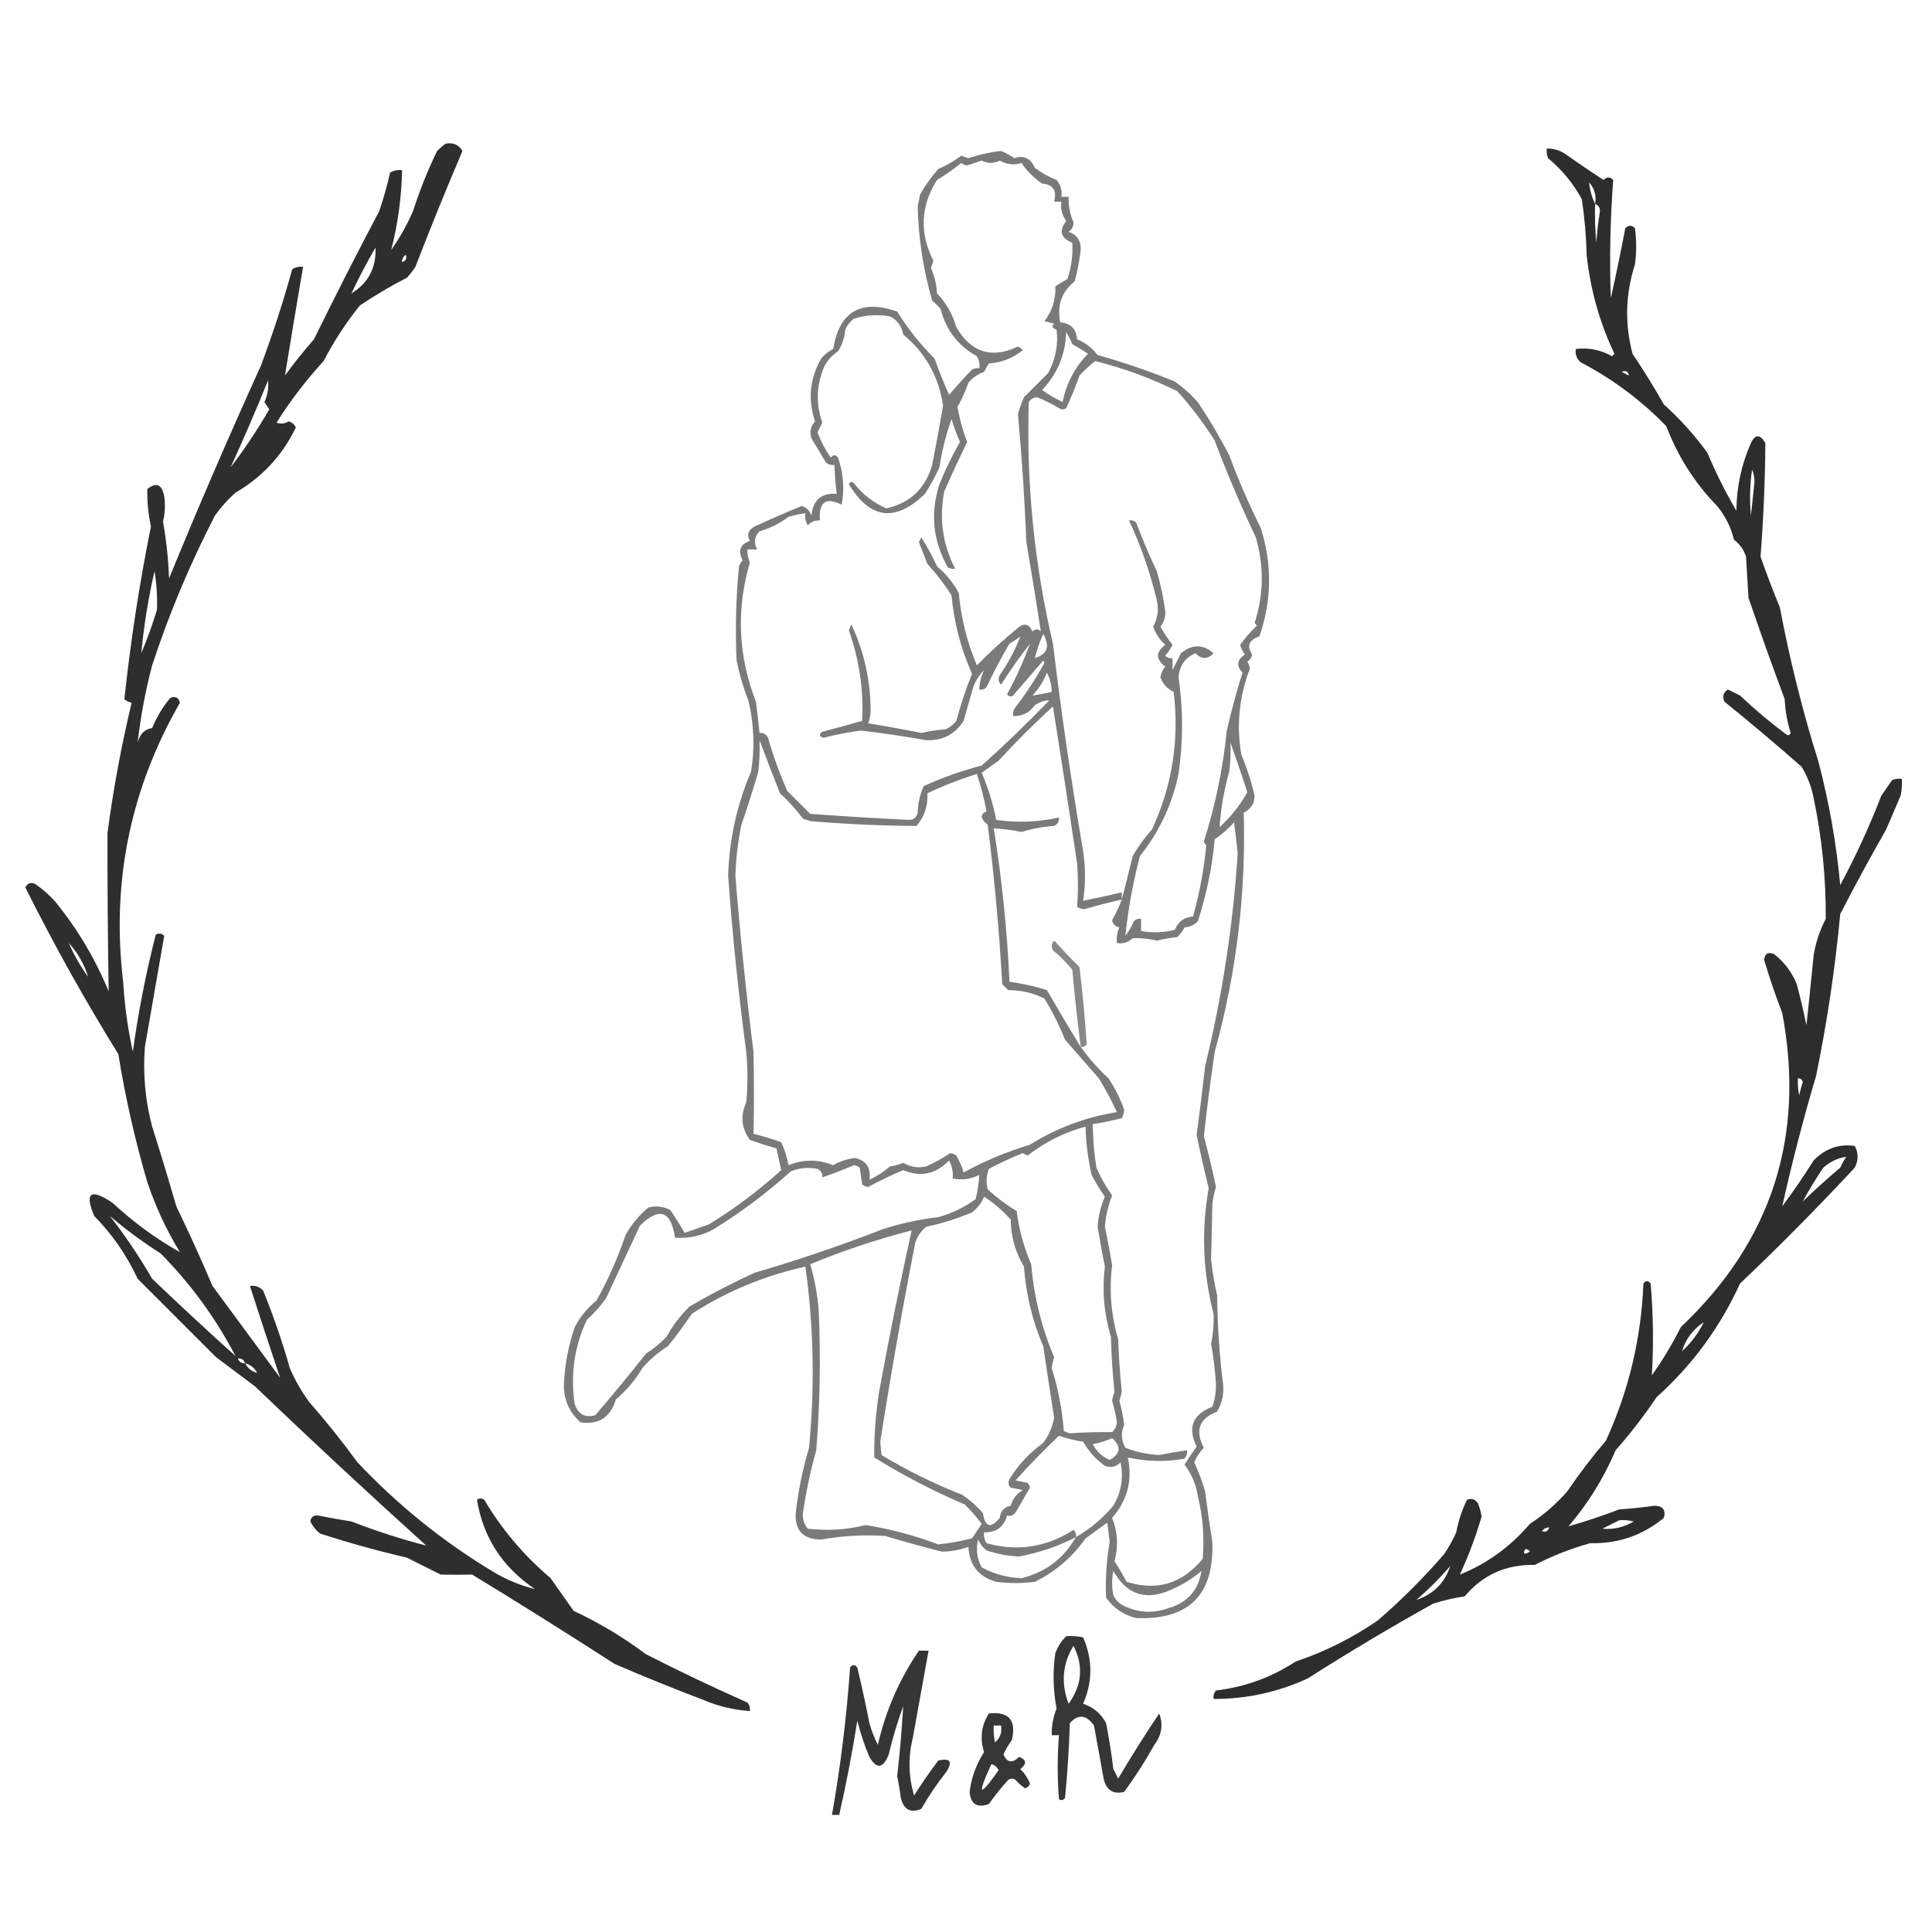 
<!DOCTYPE svg PUBLIC "-//W3C//DTD SVG 1.1//EN" "http://www.w3.org/Graphics/SVG/1.1/DTD/svg11.dtd">
<svg xmlns="http://www.w3.org/2000/svg" version="1.1" width="800px" height="800px" style="shape-rendering:geometricPrecision; text-rendering:geometricPrecision; image-rendering:optimizeQuality; fill-rule:evenodd; clip-rule:evenodd" xmlns:xlink="http://www.w3.org/1999/xlink">
<g><path style="opacity:0.817" fill="#000000" d="M 184.5,59.5 C 187.596,58.907 189.929,59.907 191.5,62.5C 184.723,78.387 178.223,94.387 172,110.5C 170.954,112.09 169.787,113.59 168.5,115C 161.753,118.455 155.253,122.289 149,126.5C 143.253,133.654 138.253,141.321 134,149.5C 126.733,157.431 120.233,165.931 114.5,175C 116.235,175.651 117.902,175.485 119.5,174.5C 120.902,174.865 121.902,175.699 122.5,177C 116.952,188.549 108.619,197.549 97.5,204C 94.296,206.869 91.463,210.035 89,213.5C 78.678,233.477 70.011,254.143 63,275.5C 60.217,286.08 58.217,296.747 57,307.5C 57.969,303.854 59.969,301.854 63,301.5C 64.871,296.919 67.371,292.752 70.5,289C 72.607,288.146 73.941,288.812 74.5,291C 53.901,326.896 46.068,365.396 51,406.5C 51.573,416.27 52.906,425.936 55,435.5C 57.261,419.091 60.428,402.924 64.5,387C 65.784,386.316 66.951,386.483 68,387.5C 65.349,402.764 62.682,418.097 60,433.5C 59.136,444.657 60.136,455.657 63,466.5C 66.488,477.454 69.822,488.454 73,499.5C 78.274,510.381 83.274,521.381 88,532.5C 97.333,545.167 106.667,557.833 116,570.5C 111.758,557.939 107.591,545.272 103.5,532.5C 105.722,532.178 107.556,532.845 109,534.5C 113.262,544.953 116.929,555.62 120,566.5C 122.161,571.492 124.828,576.159 128,580.5C 135.047,588.545 141.713,596.878 148,605.5C 164.832,623.351 183.665,638.517 204.5,651C 209.936,654.228 215.602,656.562 221.5,658C 208.036,648.932 200.036,636.599 197.5,621C 198.5,620.333 199.5,620.333 200.5,621C 207.789,633.3 216.956,644.133 228,653.5C 231.167,658 234.333,662.5 237.5,667C 248.163,671.994 258.163,677.994 267.5,685C 281.328,692.052 295.328,698.719 309.5,705C 310.337,706.011 310.67,707.178 310.5,708.5C 303.923,708.07 297.59,706.57 291.5,704C 279.043,699.271 266.71,694.271 254.5,689C 235.002,676.416 215.335,664.083 195.5,652C 191.174,652.093 186.841,652.093 182.5,652C 177.833,649.667 173.167,647.333 168.5,645C 156.358,642.172 144.358,638.838 132.5,635C 130.773,633.611 129.439,631.944 128.5,630C 128.734,628.268 129.734,627.434 131.5,627.5C 136.146,628.441 140.813,629.274 145.5,630C 155.736,633.969 166.069,637.302 176.5,640C 152.532,618.367 128.866,596.367 105.5,574C 100.167,570 94.833,566 89.5,562C 78.667,551.167 67.833,540.333 57,529.5C 52.48,519.788 46.48,511.121 39,503.5C 34.959,493.813 37.459,491.98 46.5,498C 55.377,506.192 64.71,513.025 74.5,518.5C 68.939,509.376 64.439,499.709 61,489.5C 55.895,472.081 51.895,454.414 49,436.5C 35.153,414.146 22.319,391.146 10.5,367.5C 11.348,365.717 12.681,365.217 14.5,366C 17.63,368.128 20.463,370.628 23,373.5C 32.109,384.709 39.443,397.042 45,410.5C 44.645,388.611 44.478,366.778 44.5,345C 46.909,326.796 50.242,308.796 54.5,291C 53.376,290.751 52.376,290.251 51.5,289.5C 54.062,265.518 57.729,241.685 62.5,218C 61.391,212.858 60.891,207.692 61,202.5C 64.702,199.527 67.035,200.527 68,205.5C 68.499,209.016 68.333,212.516 67.5,216C 68.877,223.773 69.71,231.606 70,239.5C 82.093,209.974 94.76,180.641 108,151.5C 112.934,138.364 117.268,125.031 121,111.5C 122.356,110.62 123.856,110.286 125.5,110.5C 122.926,125.528 120.426,140.528 118,155.5C 121.76,150.317 125.76,145.317 130,140.5C 138.744,122.677 147.744,105.011 157,87.5C 158.813,82.245 160.313,76.912 161.5,71.5C 163.045,70.548 164.712,70.215 166.5,70.5C 166.25,81.746 164.75,92.746 162,103.5C 165.507,98.49 168.507,93.157 171,87.5C 173.746,78.928 177.079,70.594 181,62.5C 182.145,61.364 183.312,60.364 184.5,59.5 Z M 155.5,102.5 C 155.843,110.867 152.51,117.2 145.5,121.5C 148.582,115.001 151.915,108.668 155.5,102.5 Z M 166.5,108.5 C 166.461,107.244 166.961,106.244 168,105.5C 168.585,106.998 168.085,107.998 166.5,108.5 Z M 95.5,193.5 C 100.924,181.648 106.09,169.648 111,157.5C 111.313,160.595 110.813,163.595 109.5,166.5C 110.167,167.5 110.833,168.5 111.5,169.5C 106.639,177.91 101.306,185.91 95.5,193.5 Z M 58.5,270.5 C 59.574,259.054 61.408,247.72 64,236.5C 64.852,241.826 65.186,247.16 65,252.5C 63.099,258.713 60.932,264.713 58.5,270.5 Z M 28.5,390.5 C 32.175,394.507 34.841,399.173 36.5,404.5C 33.331,400.167 30.664,395.5 28.5,390.5 Z M 45.5,503.5 C 52.085,509.136 59.085,514.303 66.5,519C 78.985,531.643 89.318,545.81 97.5,561.5C 85.89,551.061 74.39,540.394 63,529.5C 57.728,520.406 51.895,511.739 45.5,503.5 Z M 98.5,562.5 C 100.027,562.427 101.027,563.094 101.5,564.5C 99.973,564.573 98.973,563.906 98.5,562.5 Z M 101.5,564.5 C 103.795,565.136 105.461,566.469 106.5,568.5C 104.251,567.92 102.585,566.587 101.5,564.5 Z"/></g>
<g><path style="opacity:0.823" fill="#000000" d="M 640.5,61.5 C 643.425,61.46 646.091,62.293 648.5,64C 653.614,67.635 658.781,71.135 664,74.5C 665.333,73.167 666.667,73.167 668,74.5C 666.757,90.793 666.424,107.126 667,123.5C 669.157,113.872 671.157,104.206 673,94.5C 674.333,93.167 675.667,93.167 677,94.5C 677.667,99.5 677.667,104.5 677,109.5C 673.058,121.774 672.725,134.107 676,146.5C 680.584,153.332 684.917,160.332 689,167.5C 695.74,173.57 701.74,180.237 707,187.5C 710.473,195.779 714.473,203.779 719,211.5C 719.071,201.737 721.071,192.403 725,183.5C 726.819,179.71 728.819,179.71 731,183.5C 730.875,199.201 730.208,214.868 729,230.5C 731.47,237.578 734.137,244.578 737,251.5C 741.08,273.152 746.413,294.485 753,315.5C 757.404,332.259 760.404,349.259 762,366.5C 768.441,354.505 774.108,342.171 779,329.5C 780.5,327.333 782,325.167 783.5,323C 784.793,322.51 786.127,322.343 787.5,322.5C 787.663,324.857 787.497,327.19 787,329.5C 785,334.167 783,338.833 781,343.5C 774.398,355.039 768.065,366.705 762,378.5C 759.895,401.007 756.561,423.34 752,445.5C 746.676,463.468 742.009,481.468 738,499.5C 742.58,493.34 746.914,487.007 751,480.5C 755.806,475.577 761.472,473.577 768,474.5C 769.602,477.425 769.602,480.425 768,483.5C 752.665,500.002 736.832,516.002 720.5,531.5C 712.283,549.554 700.783,565.221 686,578.5C 680.817,586.195 675.151,593.528 669,600.5C 664.085,612.06 657.585,622.56 649.5,632C 656.505,630.014 663.505,627.68 670.5,625C 675.357,624.693 680.19,624.193 685,623.5C 688.499,623.515 689.833,625.182 689,628.5C 680.183,635.773 670.017,639.273 658.5,639C 650.529,641.213 642.862,644.213 635.5,648C 623.659,647.758 613.992,652.092 606.5,661C 602.071,661.681 597.737,662.681 593.5,664C 575.868,673.816 558.535,684.15 541.5,695C 529.116,700.71 516.116,703.543 502.5,703.5C 502.33,702.178 502.663,701.011 503.5,700C 515.495,698.559 526.495,694.559 536.5,688C 548.67,683.915 560.003,678.248 570.5,671C 580.333,662.5 589.5,653.333 598,643.5C 599.92,640.661 601.587,637.661 603,634.5C 603.881,629.719 605.381,625.219 607.5,621C 609.367,620.289 610.867,620.789 612,622.5C 612.704,624.278 613.204,626.112 613.5,628C 611.092,636.225 608.092,644.225 604.5,652C 615.721,647.489 625.388,640.489 633.5,631C 639.258,627.246 644.425,622.746 649,617.5C 653.95,610.216 659.283,603.216 665,596.5C 674.423,575.892 679.59,554.225 680.5,531.5C 681.5,530.167 682.5,530.167 683.5,531.5C 684.586,544.194 684.752,556.86 684,569.5C 688.503,563.165 692.503,556.498 696,549.5C 733.602,514.021 747.602,470.688 738,419.5C 735.208,412.253 732.708,404.92 730.5,397.5C 730.747,394.918 732.08,394.085 734.5,395C 738.755,398.266 741.922,402.432 744,407.5C 745.491,413.13 746.824,418.797 748,424.5C 749.055,414.84 750.055,405.173 751,395.5C 751.867,390.232 753.534,385.232 756,380.5C 756.123,363.686 754.456,347.019 751,330.5C 750.121,325.864 748.455,321.531 746,317.5C 735.519,308.262 724.852,299.262 714,290.5C 713.116,288.359 713.616,286.693 715.5,285.5C 717.167,286.333 718.833,287.167 720.5,288C 726.54,293.709 732.874,299.043 739.5,304C 740.332,304.688 740.998,304.521 741.5,303.5C 740.05,298.958 739.217,294.292 739,289.5C 733.8,275.565 728.8,261.565 724,247.5C 723.667,241.833 723.333,236.167 723,230.5C 722.057,227.6 720.39,225.267 718,223.5C 716.721,218.275 714.388,213.609 711,209.5C 701.74,199.991 694.74,188.991 690,176.5C 679.603,165.773 667.769,156.94 654.5,150C 652.845,148.556 652.178,146.722 652.5,144.5C 657.861,143.866 662.861,144.866 667.5,147.5C 667.833,147.167 668.167,146.833 668.5,146.5C 662.351,133.545 658.518,119.878 657,105.5C 656.812,97.782 656.146,90.115 655,82.5C 651.467,75.96 646.8,70.294 641,65.5C 640.51,64.207 640.343,62.873 640.5,61.5 Z M 660.5,84.5 C 659.165,81.659 658.332,78.659 658,75.5C 660.251,78.017 661.084,81.017 660.5,84.5 Z M 660.5,84.5 C 661.88,84.962 662.547,85.962 662.5,87.5C 661.79,91.803 661.29,96.137 661,100.5C 660.501,95.177 660.334,89.844 660.5,84.5 Z M 674.5,155.5 C 673.527,155.013 672.527,154.513 671.5,154C 673.157,153.275 674.157,153.775 674.5,155.5 Z M 725.5,194.5 C 726.16,195.964 726.493,197.631 726.5,199.5C 726.037,204.171 725.537,208.837 725,213.5C 724.406,207.144 724.573,200.811 725.5,194.5 Z M 744.5,446.5 C 745.497,446.47 746.164,446.97 746.5,448C 745.922,449.811 745.422,451.645 745,453.5C 744.503,451.19 744.337,448.857 744.5,446.5 Z M 746.5,497.5 C 749.06,492.723 751.893,488.056 755,483.5C 757.812,481.008 760.978,479.508 764.5,479C 763.54,480.419 762.707,481.919 762,483.5C 756.638,488.032 751.472,492.699 746.5,497.5 Z M 705.5,547.5 C 703.262,552.071 700.262,556.071 696.5,559.5C 698.043,554.418 701.043,550.418 705.5,547.5 Z M 670.5,629.5 C 672.527,629.338 674.527,629.505 676.5,630C 672.46,632.427 668.127,633.427 663.5,633C 665.925,631.787 668.259,630.621 670.5,629.5 Z M 641.5,632.5 C 640.998,634.085 639.998,634.585 638.5,634C 639.244,632.961 640.244,632.461 641.5,632.5 Z M 631.5,641.5 C 632.376,641.369 633.043,641.702 633.5,642.5C 631.192,643.873 630.525,643.54 631.5,641.5 Z M 600.5,648.5 C 598.221,655.445 593.555,660.112 586.5,662.5C 591.5,658.167 596.167,653.5 600.5,648.5 Z"/></g>
<g><path style="opacity:0.523" fill="#000000" d="M 414.5,62.5 C 416.436,63.259 418.269,64.259 420,65.5C 423.899,64.174 426.732,65.507 428.5,69.5C 431.265,71.601 434.265,73.267 437.5,74.5C 439.171,76.51 439.838,78.843 439.5,81.5C 440.5,81.5 441.5,81.5 442.5,81.5C 442.36,85.164 443.027,88.664 444.5,92C 444.561,93.711 443.894,95.044 442.5,96C 445.988,97.232 447.655,99.732 447.5,103.5C 446.99,107.905 446.157,112.238 445,116.5C 439.641,120.747 437.641,126.414 439,133.5C 443.296,133.795 445.629,136.129 446,140.5C 449.38,141.871 452.213,144.038 454.5,147C 465.334,150.046 476.001,153.712 486.5,158C 489.965,160.463 493.131,163.296 496,166.5C 500.732,173.573 505.065,180.906 509,188.5C 512.8,198.764 517.134,208.764 522,218.5C 526.828,233.593 526.661,248.593 521.5,263.5C 517.129,265.03 516.129,267.53 518.5,271C 518.241,272.261 517.574,273.261 516.5,274C 517.081,274.893 517.415,275.893 517.5,277C 513.1,288.551 511.934,300.384 514,312.5C 516.336,318.007 518.169,323.674 519.5,329.5C 519.429,332.74 517.929,335.073 515,336.5C 515.968,370.064 511.968,403.064 503,435.5C 501.282,447.142 499.782,458.809 498.5,470.5C 500.379,477.466 502.046,484.466 503.5,491.5C 502.787,493.776 502.287,496.109 502,498.5C 501.864,506.223 501.698,513.89 501.5,521.5C 502.01,526.551 502.843,531.551 504,536.5C 504.117,548.902 504.951,561.235 506.5,573.5C 506.793,577.45 505.96,581.116 504,584.5C 496.55,587.406 494.716,592.406 498.5,599.5C 496.808,601.205 495.475,603.205 494.5,605.5C 496.298,609.395 497.798,613.395 499,617.5C 499.891,624.515 500.891,631.515 502,638.5C 502.799,660.368 492.299,670.868 470.5,670C 465.24,668.735 461.073,665.901 458,661.5C 457.677,653.786 458.177,646.12 459.5,638.5C 459.167,635.833 458.833,633.167 458.5,630.5C 455.5,632.667 452.5,634.833 449.5,637C 444.022,644.814 437.022,650.814 428.5,655C 423.167,655.667 417.833,655.667 412.5,655C 405.21,652.926 401.377,648.093 401,640.5C 397.485,641.802 393.818,642.469 390,642.5C 382.165,640.509 374.332,638.343 366.5,636C 357.617,635.432 348.784,635.932 340,637.5C 332.568,637.401 329.068,633.734 329.5,626.5C 330.537,617.348 332.371,608.348 335,599.5C 337.445,574.412 336.945,549.412 333.5,524.5C 316.667,528.167 301,534.667 286.5,544C 283.359,548.641 280.026,553.141 276.5,557.5C 272.558,559.938 269.058,562.938 266,566.5C 263.084,571.42 259.418,575.753 255,579.5C 252.835,586.828 248.001,589.995 240.5,589C 235.661,584.834 233.328,579.5 233.5,573C 233.902,564.952 235.402,557.119 238,549.5C 240.243,545.252 243.243,541.586 247,538.5C 251.829,529.843 255.829,520.843 259,511.5C 261.412,507.084 264.578,503.251 268.5,500C 271.634,499.21 274.634,499.543 277.5,501C 279.652,504.151 281.652,507.318 283.5,510.5C 286.839,509.332 290.172,508.166 293.5,507C 304.207,500.462 314.207,492.962 323.5,484.5C 322.833,481.5 322.167,478.5 321.5,475.5C 317.781,474.487 314.114,473.32 310.5,472C 307.013,467.212 306.513,462.045 309,456.5C 309.667,449.5 309.667,442.5 309,435.5C 305.749,411.24 303.249,386.906 301.5,362.5C 301.982,347.572 305.149,333.239 311,319.5C 312.577,309.829 312.244,300.162 310,290.5C 307.87,284.981 306.203,279.314 305,273.5C 304.417,260.482 304.751,247.482 306,234.5C 306.374,233.584 306.874,232.75 307.5,232C 305.476,228.016 306.476,225.35 310.5,224C 309.124,221.46 309.79,219.46 312.5,218C 319.007,214.992 325.507,212.159 332,209.5C 334,210.167 335.333,211.5 336,213.5C 336.637,207.022 340.137,204.022 346.5,204.5C 345.979,200.519 345.646,196.519 345.5,192.5C 344.178,192.67 343.011,192.337 342,191.5C 340,188.167 338,184.833 336,181.5C 335.161,178.86 335.661,176.527 337.5,174.5C 334.455,165.5 335.288,156.833 340,148.5C 341.378,146.787 343.045,145.453 345,144.5C 347.587,128.95 356.42,123.783 371.5,129C 375.878,136.054 381.045,142.554 387,148.5C 388.804,153.58 390.804,158.58 393,163.5C 396.05,159.905 399.216,156.405 402.5,153C 403.448,152.517 404.448,152.351 405.5,152.5C 405.785,150.712 405.452,149.045 404.5,147.5C 396.745,143.174 391.745,136.674 389.5,128C 388.465,126.726 387.298,125.56 386,124.5C 382.316,111.75 380.316,98.75 380,85.5C 380.333,83.833 380.667,82.167 381,80.5C 383.141,76.741 385.641,73.241 388.5,70C 391.928,68.539 395.095,66.705 398,64.5C 399,64.833 400,65.167 401,65.5C 405.451,63.997 409.951,62.997 414.5,62.5 Z M 407.5,277.5 C 406.25,280.006 405.584,282.673 405.5,285.5C 406.675,285.719 407.675,285.386 408.5,284.5C 411.397,278.373 414.564,272.373 418,266.5C 419.615,265.614 421.115,264.614 422.5,263.5C 420.362,269.155 417.528,274.489 414,279.5C 413.219,280.944 413.386,282.277 414.5,283.5C 418.264,277.629 422.264,271.962 426.5,266.5C 423.798,273.89 420.632,280.89 417,287.5C 417.718,288.451 418.551,288.617 419.5,288C 423.667,283.167 427.833,278.333 432,273.5C 432.167,273.833 432.333,274.167 432.5,274.5C 428.83,281.176 424.664,287.509 420,293.5C 419.517,294.448 419.351,295.448 419.5,296.5C 423.286,296.607 426.286,295.107 428.5,292C 430.402,290.699 432.402,290.032 434.5,290C 425.47,299.364 416.137,308.364 406.5,317C 398.257,319.137 390.257,321.97 382.5,325.5C 380.938,328.963 380.105,332.63 380,336.5C 379.592,338.41 378.425,339.41 376.5,339.5C 362.831,338.844 349.165,338.011 335.5,337C 332.387,333.887 329.221,330.721 326,327.5C 322.836,320.352 320.17,313.019 318,305.5C 317.29,304.027 316.124,303.36 314.5,303.5C 314.083,299.165 313.583,294.832 313,290.5C 305.639,271.557 304.806,252.391 310.5,233C 309.767,231.234 309.433,229.401 309.5,227.5C 310.833,227.5 312.167,227.5 313.5,227.5C 312.026,224.673 312.36,222.173 314.5,220C 318.936,218.73 322.936,216.73 326.5,214C 328.813,213.338 331.146,212.838 333.5,212.5C 333.215,214.288 333.548,215.955 334.5,217.5C 335.85,216.05 337.516,215.383 339.5,215.5C 338.955,207.846 341.955,205.679 348.5,209C 349.763,202.443 349.263,195.943 347,189.5C 346,188.167 345,188.167 344,189.5C 341.713,186.22 339.88,182.72 338.5,179C 339.167,177.667 339.833,176.333 340.5,175C 337.855,167.456 338.022,159.956 341,152.5C 342.281,149.553 344.281,147.219 347,145.5C 348.75,142.754 349.75,139.754 350,136.5C 350.785,134.714 351.951,133.214 353.5,132C 358.382,130.445 363.382,130.112 368.5,131C 371.578,132.526 373.412,135.026 374,138.5C 383.241,146.139 388.741,155.973 390.5,168C 389.098,176.176 387.598,184.342 386,192.5C 383.184,202.318 376.851,208.318 367,210.5C 361.653,208.161 357.153,204.661 353.5,200C 352.668,199.312 352.002,199.479 351.5,200.5C 360.251,215.01 370.751,216.343 383,204.5C 385.269,200.962 387.269,197.295 389,193.5C 390.042,186.665 391.709,179.999 394,173.5C 394.975,176.76 396.142,179.927 397.5,183C 394.282,188.603 391.449,194.437 389,200.5C 385.124,212.488 386.291,223.988 392.5,235C 393.448,235.483 394.448,235.649 395.5,235.5C 390.317,225.404 388.817,214.737 391,203.5C 394.07,196.533 397.236,189.7 400.5,183C 398.658,178.306 397.324,173.473 396.5,168.5C 398.274,165.285 399.774,161.952 401,158.5C 402.731,156.383 404.898,154.883 407.5,154C 408.071,152.795 408.738,151.628 409.5,150.5C 414.782,150.13 419.449,148.297 423.5,145C 422.975,144.308 422.308,143.808 421.5,143.5C 410.671,148.663 402.171,145.996 396,135.5C 394.433,130.051 391.766,125.385 388,121.5C 387.811,117.83 386.977,114.33 385.5,111C 385.833,110 386.167,109 386.5,108C 380.672,96.476 381.172,85.309 388,74.5C 391.508,72.413 394.842,70.08 398,67.5C 398.725,68.058 399.558,68.392 400.5,68.5C 402.5,67.833 404.5,67.167 406.5,66.5C 409.012,67.756 411.512,67.756 414,66.5C 416.959,68.17 419.959,68.504 423,67.5C 425.306,70.895 428.14,73.728 431.5,76C 436.025,76.382 437.691,78.882 436.5,83.5C 437.5,83.5 438.5,83.5 439.5,83.5C 439.104,86.482 439.771,89.149 441.5,91.5C 438.363,95.589 439.196,98.589 444,100.5C 444.317,105.605 443.65,110.605 442,115.5C 440.333,116.5 438.667,117.5 437,118.5C 437.225,123.888 435.725,128.722 432.5,133C 433.833,133.333 435.167,133.667 436.5,134C 435.396,135.131 435.729,135.965 437.5,136.5C 438.265,142.791 437.098,148.791 434,154.5C 430.667,157.833 427.333,161.167 424,164.5C 423.014,166.778 422.18,169.111 421.5,171.5C 423.121,189.108 424.288,206.775 425,224.5C 427.119,236.878 429.119,249.211 431,261.5C 429.887,260.289 428.72,260.289 427.5,261.5C 426.123,258.305 424.123,257.805 421.5,260C 415.506,264.912 409.839,270.079 404.5,275.5C 400.431,265.892 397.931,255.892 397,245.5C 394.718,241.282 391.718,237.616 388,234.5C 386.057,230.274 383.89,226.274 381.5,222.5C 381.167,223.167 380.833,223.833 380.5,224.5C 381.664,227.495 382.83,230.495 384,233.5C 387.716,237.548 391.05,241.882 394,246.5C 395.037,257.816 397.87,268.649 402.5,279C 399.944,285.336 397.777,291.836 396,298.5C 394.786,300.049 393.286,301.215 391.5,302C 388.11,302.246 384.777,302.746 381.5,303.5C 374.202,302.041 366.868,300.707 359.5,299.5C 360.077,297.894 360.41,296.228 360.5,294.5C 360.496,281.842 357.829,269.842 352.5,258.5C 352.167,259.333 351.833,260.167 351.5,261C 355.813,273.154 357.646,285.654 357,298.5C 351.552,300.051 346.052,301.551 340.5,303C 339.007,304.156 339.174,304.99 341,305.5C 346.103,304.179 351.27,303.179 356.5,302.5C 365.539,303.574 374.539,304.908 383.5,306.5C 390.3,306.749 395.467,304.083 399,298.5C 400.344,293.819 401.677,289.153 403,284.5C 404.026,281.761 405.526,279.428 407.5,277.5 Z M 441.5,137.5 C 442.41,139.019 443.243,140.685 444,142.5C 446.25,143.708 448.417,145.041 450.5,146.5C 445.029,152.136 441.529,158.803 440,166.5C 437.057,165.065 434.223,163.398 431.5,161.5C 437.842,154.853 441.175,146.853 441.5,137.5 Z M 472.5,385.5 C 472.5,383.833 472.5,382.167 472.5,380.5C 471.325,380.281 470.325,380.614 469.5,381.5C 468.586,383.664 467.419,385.664 466,387.5C 467.128,376.589 469.128,365.589 472,354.5C 480.003,344.525 485.336,333.192 488,320.5C 489.956,307.067 489.956,293.733 488,280.5C 488.408,275.642 490.741,272.309 495,270.5C 497.544,273.08 500.044,273.08 502.5,270.5C 498.16,266.68 493.66,266.68 489,270.5C 487.787,272.925 486.621,275.259 485.5,277.5C 485.5,275.833 485.5,274.167 485.5,272.5C 484.325,272.719 483.325,272.386 482.5,271.5C 483.711,270.126 484.711,268.626 485.5,267C 483.652,264.646 481.986,262.146 480.5,259.5C 481.993,257.636 482.66,255.47 482.5,253C 481.731,247.422 480.564,241.922 479,236.5C 475.891,229.949 473.058,223.282 470.5,216.5C 469.675,215.614 468.675,215.281 467.5,215.5C 472.428,226.043 476.261,237.043 479,248.5C 479.887,252.413 479.387,256.08 477.5,259.5C 478.532,262.391 480.199,264.891 482.5,267C 478.5,270 478.5,273 482.5,276C 481.427,277.313 480.76,278.813 480.5,280.5C 481.535,283.233 483.368,285.233 486,286.5C 488.383,306.413 485.383,325.413 477,343.5C 473.947,346.887 471.28,350.553 469,354.5C 467.544,360.644 466.044,366.644 464.5,372.5C 464.5,371.5 464.5,370.5 464.5,369.5C 459.111,370.783 453.778,371.95 448.5,373C 449.672,365.207 449.506,357.373 448,349.5C 443.344,321.936 439.344,294.269 436,266.5C 428.278,233.622 424.945,200.288 426,166.5C 426.804,165.196 427.971,164.529 429.5,164.5C 432.6,165.758 435.6,167.258 438.5,169C 439.5,169.667 440.5,169.667 441.5,169C 443.513,164.642 445.346,160.142 447,155.5C 449.043,153.288 451.209,151.288 453.5,149.5C 465.284,152.446 476.617,156.612 487.5,162C 493.274,168.385 498.441,175.218 503,182.5C 508.133,196.095 513.8,209.428 520,222.5C 523.458,234.451 523.291,246.284 519.5,258C 519.833,258.333 520.167,258.667 520.5,259C 517.976,261.446 515.643,264.112 513.5,267C 513.903,268.473 514.57,269.806 515.5,271C 512.187,273.239 511.853,275.739 514.5,278.5C 512.015,286.408 509.848,294.408 508,302.5C 506.411,318.185 503.244,333.518 498.5,348.5C 498.709,349.086 499.043,349.586 499.5,350C 498.56,359.942 496.726,369.775 494,379.5C 490.38,379.784 487.88,381.617 486.5,385C 481.808,386.186 477.141,386.353 472.5,385.5 Z M 428.5,272.5 C 429.363,269.041 430.53,265.708 432,262.5C 434.866,267.595 433.699,270.928 428.5,272.5 Z M 433.5,278.5 C 434.768,280.905 435.435,283.572 435.5,286.5C 432.779,287.141 430.112,287.641 427.5,288C 430.146,285.198 432.146,282.032 433.5,278.5 Z M 464.5,372.5 C 463.412,375.429 462.079,378.263 460.5,381C 460.82,382.653 461.82,383.653 463.5,384C 462.577,386.041 462.244,388.208 462.5,390.5C 465.044,390.896 467.211,390.229 469,388.5C 472.243,388.33 475.576,388.663 479,389.5C 481.795,388.815 484.628,388.315 487.5,388C 488.743,386.846 489.743,385.512 490.5,384C 492.676,383.837 494.509,383.004 496,381.5C 499.601,370.431 501.934,359.097 503,347.5C 505.963,345.539 508.629,343.206 511,340.5C 511.582,344.824 512.082,349.157 512.5,353.5C 510.568,383.227 506.068,412.56 499,441.5C 497.956,451.015 496.79,460.515 495.5,470C 497.014,477.275 498.68,484.608 500.5,492C 497.399,509.427 498.066,526.761 502.5,544C 502.675,548.094 502.342,552.261 501.5,556.5C 502.483,561.954 503.15,567.454 503.5,573C 503.572,576.29 503.072,579.456 502,582.5C 493.818,585.691 491.651,591.191 495.5,599C 493.742,601.443 492.075,603.943 490.5,606.5C 493.415,610.335 495.248,614.668 496,619.5C 498.088,628.066 498.755,636.732 498,645.5C 489.503,655.781 479.003,658.947 466.5,655C 464.959,652.084 463.293,649.251 461.5,646.5C 463.15,640.286 462.817,634.286 460.5,628.5C 466.849,621.281 469.016,612.948 467,603.5C 474.8,605.247 482.633,605.414 490.5,604C 491.337,602.989 491.67,601.822 491.5,600.5C 487.663,601.083 483.83,601.75 480,602.5C 475.116,602.228 470.45,601.228 466,599.5C 464.245,596.424 464.078,593.258 465.5,590C 465.089,586.613 464.423,583.28 463.5,580C 463.96,578.699 464.294,577.366 464.5,576C 463.756,568.857 463.256,561.691 463,554.5C 460.058,544.475 459.225,534.308 460.5,524C 459.626,518.63 458.626,513.297 457.5,508C 457.873,503.511 458.873,499.177 460.5,495C 457.963,491.441 455.796,487.608 454,483.5C 453.037,477.535 452.537,471.535 452.5,465.5C 456.527,464.861 460.527,464.028 464.5,463C 465.097,461.938 465.43,460.772 465.5,459.5C 463.887,454.94 461.72,450.607 459,446.5C 454.689,442.511 450.856,438.177 447.5,433.5C 442.746,425.767 438.08,417.934 433.5,410C 428.392,408.386 423.225,407.22 418,406.5C 417.031,385.169 414.864,364.002 411.5,343C 415.288,343.207 419.122,343.707 423,344.5C 427.395,343.138 431.895,342.304 436.5,342C 437.973,341.29 438.64,340.124 438.5,338.5C 429.869,340.432 421.202,340.765 412.5,339.5C 411.183,332.716 409.183,326.216 406.5,320C 408.833,318.333 411.167,316.667 413.5,315C 420.658,307.209 428.158,299.709 436,292.5C 439.44,314.141 442.773,335.807 446,357.5C 446.471,363.538 446.471,369.538 446,375.5C 446.893,376.081 447.893,376.415 449,376.5C 454.119,374.976 459.285,373.643 464.5,372.5 Z M 314.5,306.5 C 317.204,313.762 320.037,321.096 323,328.5C 326.517,331.717 329.684,335.217 332.5,339C 333.5,339.333 334.5,339.667 335.5,340C 350.161,341.259 364.828,341.926 379.5,342C 382.804,338.19 384.304,333.69 384,328.5C 390.586,325.357 397.419,322.691 404.5,320.5C 406.203,325.535 407.537,330.702 408.5,336C 405.701,337.136 405.868,338.969 409,341.5C 411.754,363.442 413.754,385.442 415,407.5C 415.833,408.333 416.667,409.167 417.5,410C 422.809,409.975 427.809,411.142 432.5,413.5C 435.807,418.912 438.64,424.579 441,430.5C 445.667,435.833 450.333,441.167 455,446.5C 457.804,451.102 460.304,455.768 462.5,460.5C 449.547,462.567 437.547,467.067 426.5,474C 416.989,476.842 407.822,480.675 399,485.5C 398.474,483.392 397.474,481.059 396,478.5C 395.275,477.941 394.442,477.608 393.5,477.5C 390.364,479.57 387.031,481.404 383.5,483C 380.129,483.744 376.963,483.244 374,481.5C 372.266,482.249 370.433,482.749 368.5,483C 365.915,485.258 363.082,487.091 360,488.5C 360.692,483.52 358.692,480.52 354,479.5C 350.752,479.892 347.752,480.892 345,482.5C 338.777,479.989 332.611,479.989 326.5,482.5C 325.911,479.163 324.911,475.996 323.5,473C 319.714,471.596 315.88,470.43 312,469.5C 312.253,458.175 312.253,446.841 312,435.5C 308.951,411.222 306.451,386.889 304.5,362.5C 304.746,355.433 305.58,348.433 307,341.5C 309.531,334.239 311.865,326.906 314,319.5C 314.499,315.179 314.666,310.846 314.5,306.5 Z M 509.5,307.5 C 511.896,314.185 514.229,321.018 516.5,328C 513.529,333.402 509.695,338.236 505,342.5C 505.518,334.746 506.851,327.079 509,319.5C 509.499,315.514 509.666,311.514 509.5,307.5 Z M 449.5,466.5 C 449.646,473.006 450.48,479.673 452,486.5C 453.672,489.656 455.505,492.656 457.5,495.5C 455.794,499.489 454.794,503.656 454.5,508C 455.42,513.513 456.42,519.013 457.5,524.5C 456.305,534.312 457.138,543.978 460,553.5C 460.199,561.216 460.699,568.882 461.5,576.5C 460.978,577.607 460.645,578.774 460.5,580C 461.374,582.955 462.041,585.955 462.5,589C 462.325,590.658 461.658,591.991 460.5,593C 454.414,592.943 448.581,593.11 443,593.5C 442.127,593.265 441.293,592.931 440.5,592.5C 439.807,583.596 438.14,574.929 435.5,566.5C 435.673,564.962 436.006,563.462 436.5,562C 431.291,549.7 428.124,536.866 427,523.5C 423.94,516.499 421.94,509.165 421,501.5C 416.763,498.945 412.763,495.945 409,492.5C 408.223,489.571 408.39,486.737 409.5,484C 414.047,481.56 418.713,479.393 423.5,477.5C 424.167,477.833 424.833,478.167 425.5,478.5C 432.766,472.867 440.766,468.867 449.5,466.5 Z M 405.5,486.5 C 405.326,489.874 404.826,493.207 404,496.5C 399.353,499.945 394.186,502.445 388.5,504C 380.642,504.905 372.975,506.571 365.5,509C 348.075,515.771 330.409,521.771 312.5,527C 303.271,531.229 294.271,535.896 285.5,541C 281.727,544.718 278.56,548.884 276,553.5C 273.443,556.192 270.609,558.525 267.5,560.5C 260.659,569.17 253.659,577.67 246.5,586C 242.316,587.165 239.483,585.665 238,581.5C 236.132,569.261 237.799,557.595 243,546.5C 246.038,543.797 248.705,540.797 251,537.5C 255.674,527.465 260.341,517.465 265,507.5C 273.018,499.647 277.852,501.314 279.5,512.5C 285.189,512.911 290.522,511.744 295.5,509C 306.882,501.973 317.549,493.973 327.5,485C 331.072,483.595 334.739,483.262 338.5,484C 339.973,484.71 340.64,485.876 340.5,487.5C 344.848,486.048 349.181,484.381 353.5,482.5C 354.442,482.608 355.275,482.941 356,483.5C 356.333,485.833 356.667,488.167 357,490.5C 357.725,491.059 358.558,491.392 359.5,491.5C 364.216,488.958 369.049,486.625 374,484.5C 381.15,487.572 387.483,486.239 393,480.5C 394.24,482.923 394.74,485.423 394.5,488C 398.357,488.758 402.023,488.258 405.5,486.5 Z M 407.5,495.5 C 411.646,498.22 415.313,501.387 418.5,505C 418.603,512 420.436,518.5 424,524.5C 424.828,535.976 427.495,546.976 432,557.5C 433.465,567.475 434.965,577.308 436.5,587C 435.773,590.839 434.273,594.339 432,597.5C 426.26,601.57 421.594,606.57 418,612.5C 417.316,613.784 417.483,614.951 418.5,616C 420.167,616.333 421.833,616.667 423.5,617C 420.998,618.496 419.331,620.663 418.5,623.5C 415.771,624.062 414.271,625.728 414,628.5C 410.256,633.08 407.923,632.413 407,626.5C 404.463,623.628 401.63,621.128 398.5,619C 386.784,614.391 375.617,608.891 365,602.5C 364.833,600.667 364.667,598.833 364.5,597C 368.818,569.411 373.651,541.911 379,514.5C 379.883,511.898 381.383,509.731 383.5,508C 390.005,506.61 396.338,504.61 402.5,502C 404.79,500.223 406.457,498.056 407.5,495.5 Z M 377.5,509.5 C 372.574,531.718 368.074,554.051 364,576.5C 362.586,585.468 361.919,594.468 362,603.5C 373.908,610.873 386.408,617.373 399.5,623C 402.069,625.479 404.402,628.146 406.5,631C 405.167,633 403.833,635 402.5,637C 397.903,638.159 393.236,638.992 388.5,639.5C 378.78,635.816 368.78,633.15 358.5,631.5C 350.614,633.438 342.614,633.938 334.5,633C 332.955,631.178 332.288,629.011 332.5,626.5C 333.757,617.715 335.59,609.048 338,600.5C 339.544,581.195 339.877,561.862 339,542.5C 338.478,536.035 337.312,529.701 335.5,523.5C 349.195,517.824 363.195,513.157 377.5,509.5 Z M 445.5,636.5 C 445.719,635.325 445.386,634.325 444.5,633.5C 433.24,640.722 421.24,642.556 408.5,639C 407.62,637.644 407.286,636.144 407.5,634.5C 412.527,634.634 415.694,632.301 417,627.5C 418.566,628.061 419.899,627.394 421,625.5C 422.817,622.343 424.65,619.177 426.5,616C 426.355,615.228 426.022,614.561 425.5,614C 423.833,613.667 422.167,613.333 420.5,613C 426.262,606.615 432.262,600.449 438.5,594.5C 441.748,595.645 445.081,596.479 448.5,597C 450.817,600.982 453.817,604.315 457.5,607C 460.025,607.896 462.192,607.396 464,605.5C 465.301,611.958 464.301,617.958 461,623.5C 456.57,628.767 451.404,633.101 445.5,636.5 Z M 460.5,595.5 C 464.381,598.957 464.047,601.957 459.5,604.5C 456.391,603.226 454.058,601.06 452.5,598C 455.379,597.454 458.046,596.621 460.5,595.5 Z M 445.5,636.5 C 440.469,645.356 432.969,651.022 423,653.5C 417.124,653.295 411.624,651.795 406.5,649C 404.544,645.405 404.044,641.572 405,637.5C 405.785,639.286 406.951,640.786 408.5,642C 413.087,643.521 417.587,644.354 422,644.5C 430.298,642.973 438.132,640.307 445.5,636.5 Z M 497.5,650.5 C 496.23,658.609 491.563,663.776 483.5,666C 477.358,668.149 471.358,667.815 465.5,665C 463.43,664.052 461.93,662.552 461,660.5C 460.333,657.167 460.333,653.833 461,650.5C 466.664,660.559 474.83,663.059 485.5,658C 489.917,656.067 493.917,653.567 497.5,650.5 Z"/></g>
<g><path style="opacity:0.468" fill="#000000" d="M 447.5,433.5 C 446.156,422.863 444.989,412.197 444,401.5C 441.613,398.623 438.946,395.956 436,393.5C 435.219,392.056 435.386,390.723 436.5,389.5C 439.946,393.287 443.446,396.954 447,400.5C 448.274,411.174 449.274,421.84 450,432.5C 449.329,433.252 448.496,433.586 447.5,433.5 Z"/></g>
<g><path style="opacity:0.786" fill="#000000" d="M 441.5,677.5 C 443.857,677.337 446.19,677.503 448.5,678C 452.48,687.135 452.48,696.302 448.5,705.5C 452.736,706.903 455.902,709.569 458,713.5C 459.245,719.789 460.245,726.122 461,732.5C 461.667,733.833 462.333,735.167 463,736.5C 468.417,727.331 474.083,718.331 480,709.5C 481.741,714.026 481.075,718.36 478,722.5C 474.208,729.255 470.041,735.755 465.5,742C 460.902,743.091 458.069,741.257 457,736.5C 455.667,729.167 454.333,721.833 453,714.5C 449.805,710.009 446.471,709.676 443,713.5C 442.681,723.857 442.015,734.191 441,744.5C 440.282,745.451 439.449,745.617 438.5,745C 437.796,736.242 437.796,727.408 438.5,718.5C 437.5,718.5 436.5,718.5 435.5,718.5C 435.414,714.682 436.081,711.016 437.5,707.5C 436.035,699.705 435.869,692.038 437,684.5C 438.012,681.798 439.512,679.465 441.5,677.5 Z M 444.5,681.5 C 448.727,689.769 448.06,697.769 442.5,705.5C 439.252,697.048 439.918,689.048 444.5,681.5 Z"/></g>
<g><path style="opacity:0.792" fill="#000000" d="M 380.5,683.5 C 381.833,683.5 383.167,683.5 384.5,683.5C 382.34,695.479 380.173,707.479 378,719.5C 376.003,727.587 376.169,735.587 378.5,743.5C 381.638,738.529 384.972,733.696 388.5,729C 393.372,727.885 394.539,729.385 392,733.5C 388.109,738.393 384.609,743.56 381.5,749C 377.086,750.875 374.253,749.375 373,744.5C 372.639,741.475 372.139,738.475 371.5,735.5C 372.615,725.829 373.449,716.163 374,706.5C 371.595,713.047 369.595,719.714 368,726.5C 365.685,732.366 363.019,732.7 360,727.5C 357.934,722.637 356.268,717.637 355,712.5C 352.929,725.595 350.429,738.595 347.5,751.5C 346.5,751.5 345.5,751.5 344.5,751.5C 348.066,731.305 350.566,710.972 352,690.5C 353,689.167 354,689.167 355,690.5C 356.825,698.134 358.492,705.801 360,713.5C 360.875,716.628 362.042,719.628 363.5,722.5C 366.752,708.34 372.419,695.34 380.5,683.5 Z"/></g>
<g><path style="opacity:0.789" fill="#000000" d="M 409.5,709.5 C 417.748,708.632 420.915,712.298 419,720.5C 417.634,722.37 416.467,724.37 415.5,726.5C 417.022,729.908 419.188,730.241 422,727.5C 425.101,728.709 425.268,730.375 422.5,732.5C 424.226,734.228 425.559,736.228 426.5,738.5C 426.167,739.5 425.5,740.167 424.5,740.5C 423.019,739.52 421.685,738.353 420.5,737C 419.5,736.333 418.5,736.333 417.5,737C 414.593,740.151 411.926,743.484 409.5,747C 404.614,748.756 401.947,747.089 401.5,742C 402.244,736.019 404.244,730.519 407.5,725.5C 405.673,719.744 406.34,714.411 409.5,709.5 Z M 411.5,714.5 C 412.5,714.5 413.5,714.5 414.5,714.5C 414.97,717.346 414.137,719.679 412,721.5C 411.503,719.19 411.337,716.857 411.5,714.5 Z M 410.5,730.5 C 411.87,730.856 412.87,731.69 413.5,733C 405.457,744.458 404.457,743.624 410.5,730.5 Z"/></g>
</svg>

